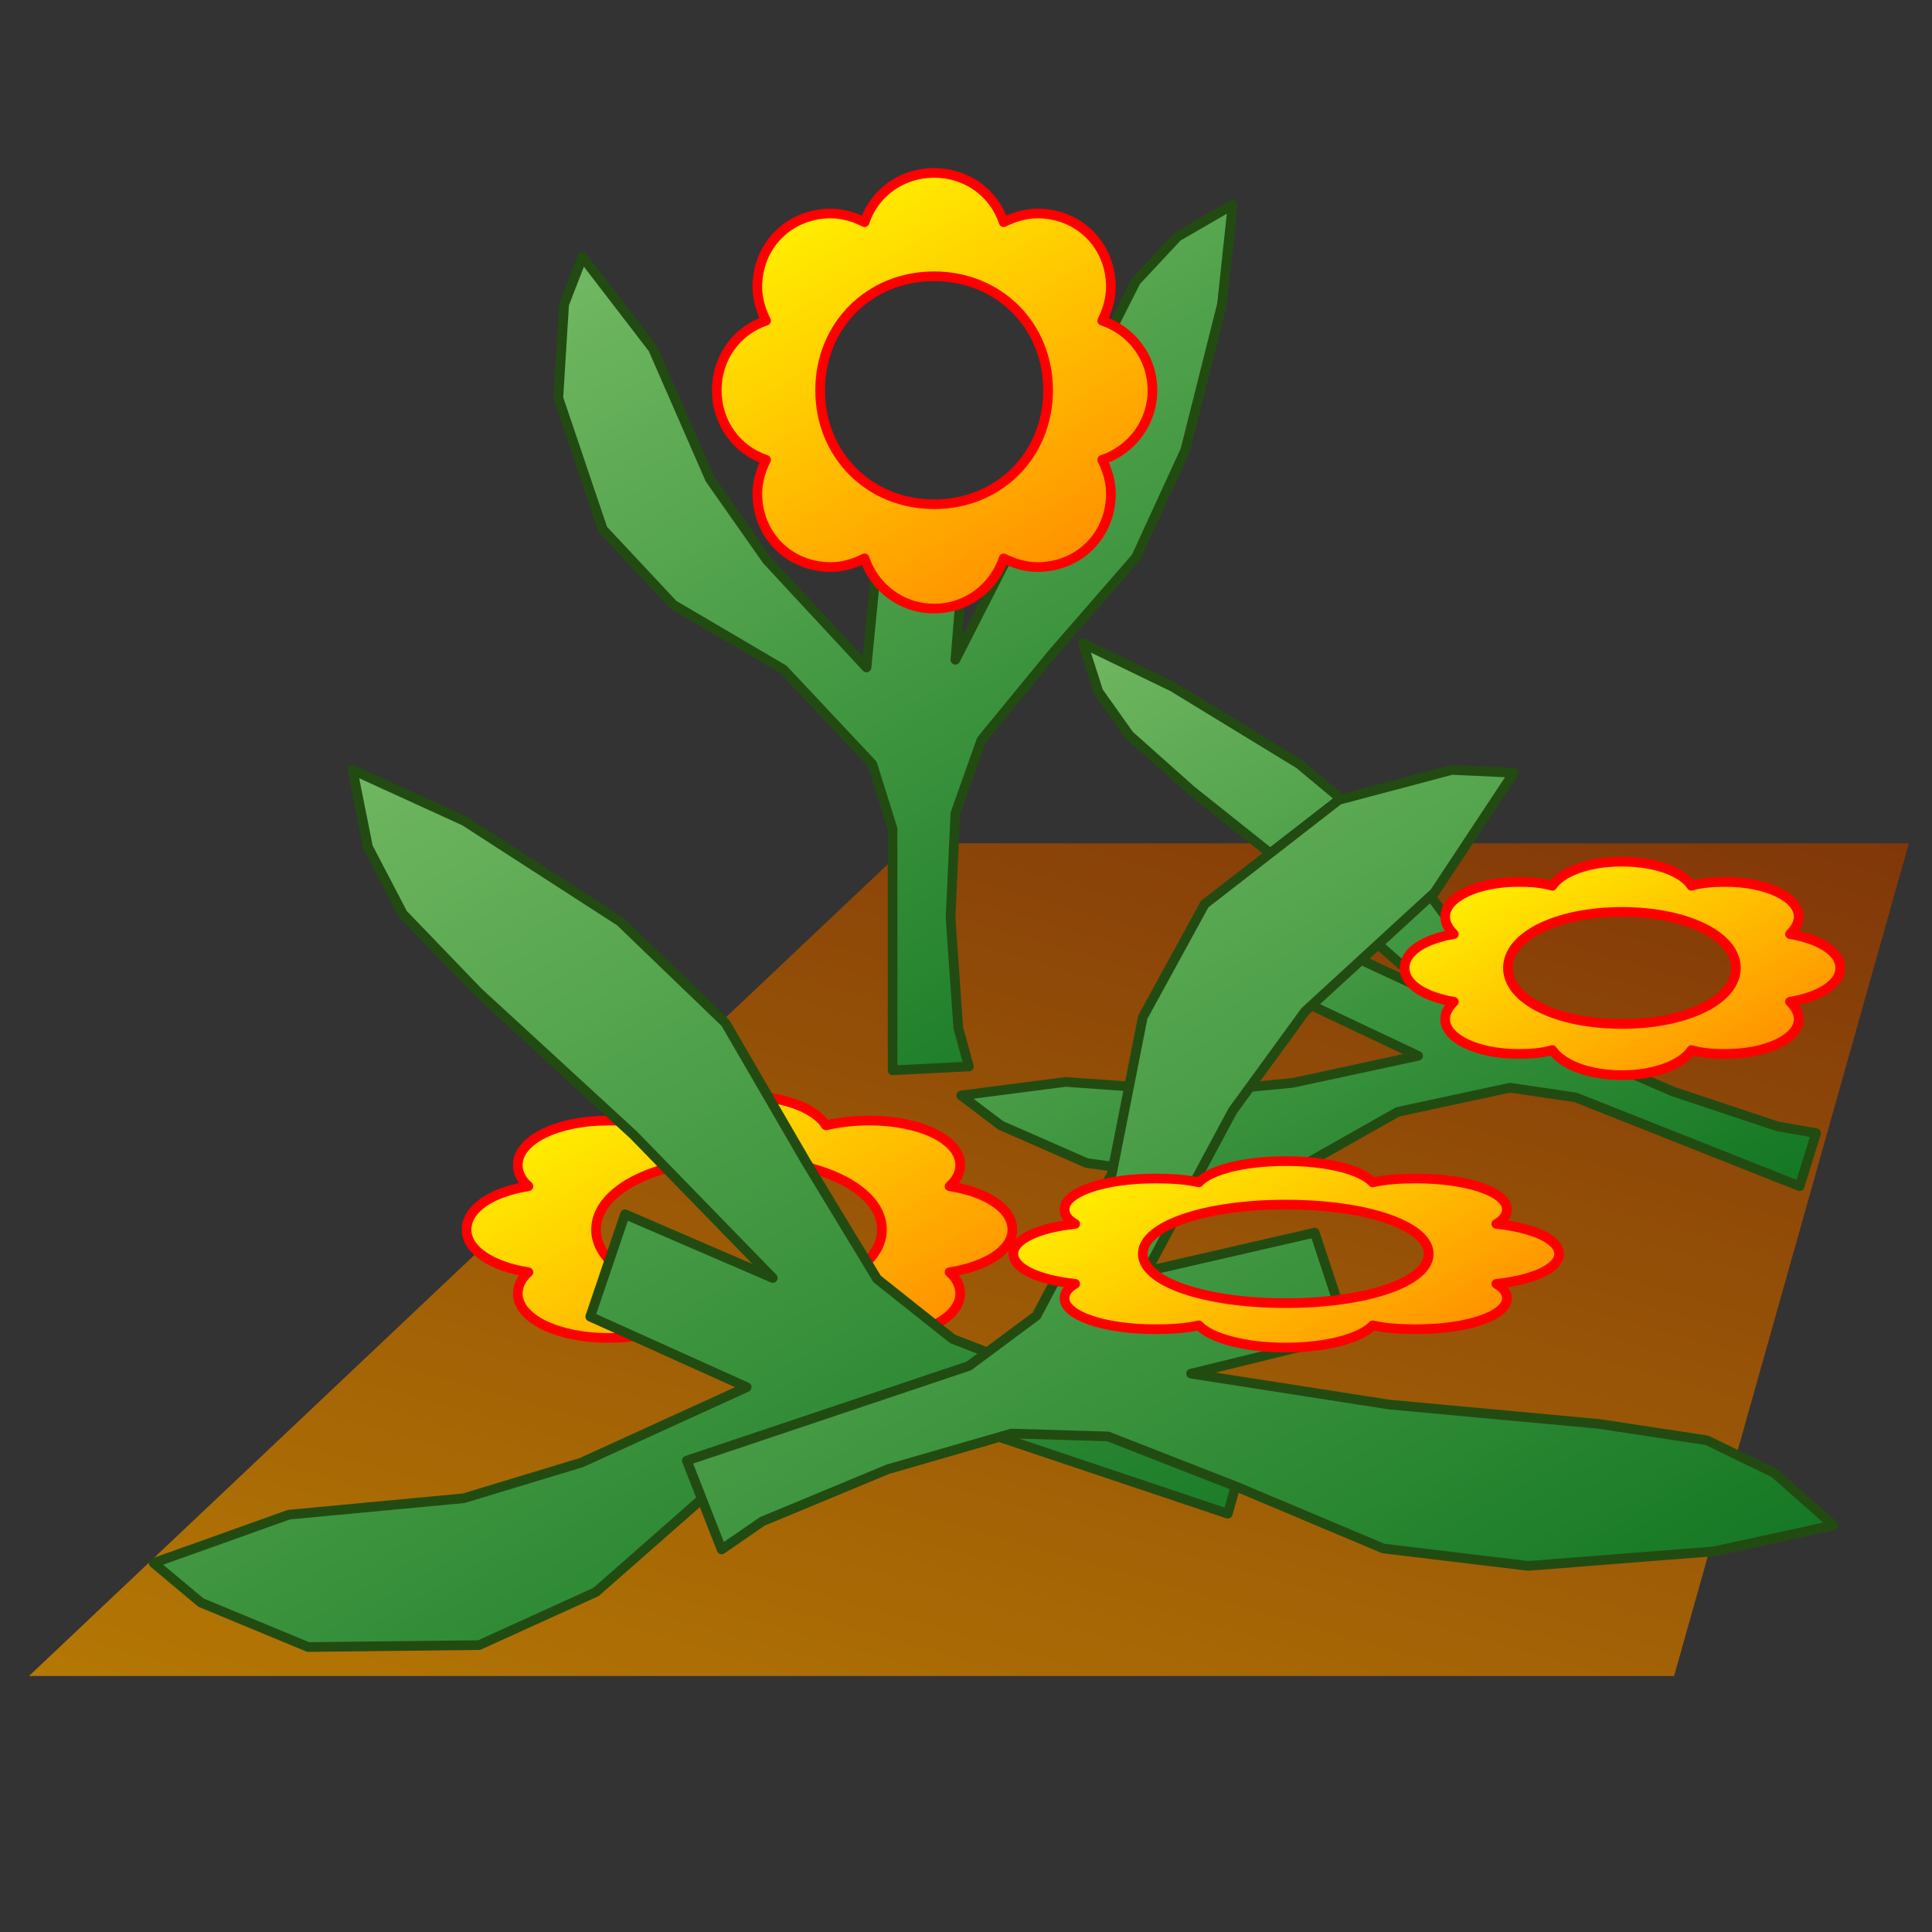 <?xml version="1.0" encoding="UTF-8"?>
<!DOCTYPE svg PUBLIC "-//W3C//DTD SVG 1.1//EN" "http://www.w3.org/Graphics/SVG/1.1/DTD/svg11.dtd">
<svg version="1.2" width="20mm" height="20mm" viewBox="0 0 2000 2000" preserveAspectRatio="xMidYMid" fill-rule="evenodd" stroke-width="28.222" stroke-linejoin="round" xmlns="http://www.w3.org/2000/svg" xmlns:ooo="http://xml.openoffice.org/svg/export" xmlns:xlink="http://www.w3.org/1999/xlink" xmlns:presentation="http://sun.com/xmlns/staroffice/presentation" xmlns:smil="http://www.w3.org/2001/SMIL20/" xmlns:anim="urn:oasis:names:tc:opendocument:xmlns:animation:1.0" xmlns:svg="urn:oasis:names:tc:opendocument:xmlns:svg-compatible:1.0" xml:space="preserve">
 <rect x="0" y="0" width="2000" height="2000" fill="#333333" stroke="none"/>
 <defs class="ClipPathGroup">
  <clipPath id="presentation_clip_path" clipPathUnits="userSpaceOnUse">
   <rect x="0" y="0" width="2000" height="2000"/>
  </clipPath>
  <clipPath id="presentation_clip_path_shrink" clipPathUnits="userSpaceOnUse">
   <rect x="2" y="2" width="1996" height="1996"/>
  </clipPath>
 </defs>
 <defs class="TextShapeIndex">
  <g ooo:slide="id1" ooo:id-list="id3 id4 id5 id6 id7 id8 id9 id10 id11"/>
 </defs>
 <defs class="EmbeddedBulletChars">
  <g id="bullet-char-template-57356" transform="scale(0,-0)">
   <path d="M 580,1141 L 1163,571 580,0 -4,571 580,1141 Z"/>
  </g>
  <g id="bullet-char-template-57354" transform="scale(0,-0)">
   <path d="M 8,1128 L 1137,1128 1137,0 8,0 8,1128 Z"/>
  </g>
  <g id="bullet-char-template-10146" transform="scale(0,-0)">
   <path d="M 174,0 L 602,739 174,1481 1456,739 174,0 Z M 1358,739 L 309,1346 659,739 1358,739 Z"/>
  </g>
  <g id="bullet-char-template-10132" transform="scale(0,-0)">
   <path d="M 2015,739 L 1276,0 717,0 1260,543 174,543 174,936 1260,936 717,1481 1274,1481 2015,739 Z"/>
  </g>
  <g id="bullet-char-template-10007" transform="scale(0,-0)">
   <path d="M 0,-2 C -7,14 -16,27 -25,37 L 356,567 C 262,823 215,952 215,954 215,979 228,992 255,992 264,992 276,990 289,987 310,991 331,999 354,1012 L 381,999 492,748 772,1049 836,1024 860,1049 C 881,1039 901,1025 922,1006 886,937 835,863 770,784 769,783 710,716 594,584 L 774,223 C 774,196 753,168 711,139 L 727,119 C 717,90 699,76 672,76 641,76 570,178 457,381 L 164,-76 C 142,-110 111,-127 72,-127 30,-127 9,-110 8,-76 1,-67 -2,-52 -2,-32 -2,-23 -1,-13 0,-2 Z"/>
  </g>
  <g id="bullet-char-template-10004" transform="scale(0,-0)">
   <path d="M 285,-33 C 182,-33 111,30 74,156 52,228 41,333 41,471 41,549 55,616 82,672 116,743 169,778 240,778 293,778 328,747 346,684 L 369,508 C 377,444 397,411 428,410 L 1163,1116 C 1174,1127 1196,1133 1229,1133 1271,1133 1292,1118 1292,1087 L 1292,965 C 1292,929 1282,901 1262,881 L 442,47 C 390,-6 338,-33 285,-33 Z"/>
  </g>
  <g id="bullet-char-template-9679" transform="scale(0,-0)">
   <path d="M 813,0 C 632,0 489,54 383,161 276,268 223,411 223,592 223,773 276,916 383,1023 489,1130 632,1184 813,1184 992,1184 1136,1130 1245,1023 1353,916 1407,772 1407,592 1407,412 1353,268 1245,161 1136,54 992,0 813,0 Z"/>
  </g>
  <g id="bullet-char-template-8226" transform="scale(0,-0)">
   <path d="M 346,457 C 273,457 209,483 155,535 101,586 74,649 74,723 74,796 101,859 155,911 209,963 273,989 346,989 419,989 480,963 531,910 582,859 608,796 608,723 608,648 583,586 532,535 482,483 420,457 346,457 Z"/>
  </g>
  <g id="bullet-char-template-8211" transform="scale(0,-0)">
   <path d="M -4,459 L 1135,459 1135,606 -4,606 -4,459 Z"/>
  </g>
  <g id="bullet-char-template-61548" transform="scale(0,-0)">
   <path d="M 173,740 C 173,903 231,1043 346,1159 462,1274 601,1332 765,1332 928,1332 1067,1274 1183,1159 1299,1043 1357,903 1357,740 1357,577 1299,437 1183,322 1067,206 928,148 765,148 601,148 462,206 346,322 231,437 173,577 173,740 Z"/>
  </g>
 </defs>
 <g>
  <g id="id2" class="Master_Slide">
   <g id="bg-id2" class="Background"/>
   <g id="bo-id2" class="BackgroundObjects"/>
  </g>
 </g>
 <g class="SlideGroup">
  <g>
   <g id="container-id1">
    <g id="id1" class="Slide" clip-path="url(#presentation_clip_path)">
     <g class="Page">
      <g class="com.sun.star.drawing.PolyPolygonShape">
       <g id="id3">
        <rect class="BoundingBox" stroke="none" fill="none" x="30" y="873" width="1947" height="864"/>
        <g>
         <defs>
          <linearGradient id="gradient1" x1="815" y1="1961" x2="1191" y2="647" gradientUnits="userSpaceOnUse">
           <stop offset="0" style="stop-color:rgb(180,120,4)"/>
           <stop offset="1" style="stop-color:rgb(129,55,9)"/>
          </linearGradient>
         </defs>
         <path style="fill:url(#gradient1)" d="M 30,1735 L 1733,1735 1976,873 942,873 30,1735 Z"/>
        </g>
       </g>
      </g>
      <g class="com.sun.star.drawing.PolyPolygonShape">
       <g id="id4">
        <rect class="BoundingBox" stroke="none" fill="none" x="573" y="207" width="709" height="907"/>
        <g>
         <defs>
          <linearGradient id="gradient2" x1="646" y1="172" x2="1209" y2="1148" gradientUnits="userSpaceOnUse">
           <stop offset="0" style="stop-color:rgb(119,188,101)"/>
           <stop offset="1" style="stop-color:rgb(18,118,34)"/>
          </linearGradient>
         </defs>
         <path style="fill:url(#gradient2)" d="M 924,1108 L 924,858 903,791 811,693 697,626 624,548 578,412 584,315 603,266 676,361 735,496 794,580 897,691 911,548 1000,548 989,683 1065,534 1135,372 1176,291 1219,245 1276,212 1265,315 1227,466 1176,577 1089,677 1016,766 989,842 984,950 992,1064 1003,1104 924,1108 Z"/>
        </g>
        <path fill="none" stroke="rgb(34,75,18)" stroke-width="10" stroke-linejoin="round" d="M 924,1108 L 924,858 903,791 811,693 697,626 624,548 578,412 584,315 603,266 676,361 735,496 794,580 897,691 911,548 1000,548 989,683 1065,534 1135,372 1176,291 1219,245 1276,212 1265,315 1227,466 1176,577 1089,677 1016,766 989,842 984,950 992,1064 1003,1104 924,1108 Z"/>
       </g>
      </g>
      <g class="com.sun.star.drawing.CustomShape">
       <g id="id5">
        <rect class="BoundingBox" stroke="none" fill="none" x="737" y="174" width="462" height="462"/>
        <g>
         <defs>
          <linearGradient id="gradient3" x1="813" y1="137" x2="1122" y2="672" gradientUnits="userSpaceOnUse">
           <stop offset="0" style="stop-color:rgb(255,255,0)"/>
           <stop offset="1" style="stop-color:rgb(255,128,0)"/>
          </linearGradient>
         </defs>
         <path style="fill:url(#gradient3)" d="M 967,286 L 955,287 943,288 931,291 920,295 910,300 900,306 891,312 883,320 875,328 869,337 863,347 858,357 854,368 851,380 850,392 849,404 850,416 851,428 854,440 858,451 863,461 869,471 875,480 883,488 891,496 900,502 910,508 920,513 931,517 943,520 955,521 967,522 979,521 991,520 1003,517 1014,513 1024,508 1034,502 1043,496 1051,488 1059,480 1065,471 1071,461 1076,451 1080,440 1083,428 1084,416 1085,404 1084,392 1083,380 1080,368 1076,357 1071,347 1065,337 1059,328 1051,320 1043,312 1034,306 1024,300 1014,295 1003,291 991,288 979,287 967,286 Z M 742,404 L 742,398 743,392 744,386 746,380 748,374 750,369 753,364 756,359 760,354 764,350 768,346 772,343 777,339 782,337 787,334 793,332 791,328 789,324 788,320 787,316 786,311 785,307 784,302 784,297 784,289 786,281 787,274 790,267 793,260 797,254 801,248 806,243 811,238 817,234 823,230 830,227 837,224 844,223 852,221 860,221 865,221 870,222 874,223 879,224 883,225 887,226 891,228 895,230 897,224 900,219 902,214 906,209 909,205 913,201 917,197 922,193 927,190 932,187 937,185 943,183 949,181 955,180 961,179 967,179 973,179 979,180 985,181 991,183 997,185 1002,187 1007,190 1012,193 1017,197 1021,201 1025,205 1028,209 1032,214 1034,219 1037,224 1039,230 1043,228 1047,226 1051,225 1055,224 1060,223 1064,222 1069,221 1074,221 1082,221 1090,223 1097,224 1104,227 1111,230 1117,234 1123,238 1128,243 1133,248 1137,254 1141,260 1144,267 1147,274 1148,281 1150,289 1150,297 1150,302 1149,307 1148,311 1147,316 1146,320 1145,324 1143,328 1141,332 1147,334 1152,337 1157,339 1162,343 1166,346 1171,350 1175,354 1178,359 1182,364 1184,369 1187,374 1189,380 1191,386 1192,392 1193,398 1193,404 1193,410 1192,416 1191,422 1189,428 1187,434 1184,439 1182,444 1178,449 1175,454 1171,458 1166,462 1162,465 1157,469 1152,471 1147,474 1141,476 1143,480 1145,484 1146,488 1147,492 1148,497 1149,501 1150,506 1150,511 1150,519 1148,527 1147,534 1144,541 1141,548 1137,554 1133,560 1128,565 1123,570 1117,574 1111,578 1104,581 1097,584 1090,585 1082,587 1074,587 1069,587 1064,586 1060,585 1055,584 1051,583 1047,582 1043,580 1039,578 1037,584 1034,589 1032,594 1028,599 1025,603 1021,608 1017,612 1012,615 1007,619 1002,621 997,624 991,626 985,628 979,629 973,630 967,630 961,630 955,629 949,628 943,626 937,624 932,621 927,619 922,615 917,612 913,608 909,603 906,599 902,594 900,589 897,584 895,578 891,580 887,582 883,583 879,584 874,585 870,586 865,587 860,587 852,587 844,585 837,584 830,581 823,578 817,574 811,570 806,565 801,560 797,554 793,548 790,541 787,534 786,527 784,519 784,511 784,506 785,501 786,497 787,492 788,488 789,484 791,480 793,476 787,474 782,471 777,469 772,465 768,462 764,458 760,454 756,449 753,444 750,439 748,434 746,428 744,422 743,416 742,410 742,404 Z"/>
        </g>
        <path fill="none" stroke="rgb(255,0,0)" stroke-width="10" stroke-linejoin="round" d="M 967,286 C 900,286 849,337 849,404 849,471 900,522 967,522 1034,522 1085,471 1085,404 1085,337 1034,286 967,286 Z"/>
        <path fill="none" stroke="rgb(255,0,0)" stroke-width="10" stroke-linejoin="round" d="M 742,404 C 742,370 763,342 793,332 788,322 784,310 784,297 784,254 817,221 860,221 873,221 885,225 895,230 905,200 933,179 967,179 1001,179 1029,200 1039,230 1049,225 1061,221 1074,221 1117,221 1150,254 1150,297 1150,310 1146,322 1141,332 1171,342 1193,370 1193,404 1193,438 1171,466 1141,476 1146,486 1150,498 1150,511 1150,554 1117,587 1074,587 1061,587 1049,583 1039,578 1029,608 1001,630 967,630 933,630 905,608 895,578 885,583 873,587 860,587 817,587 784,554 784,511 784,498 788,486 793,476 763,466 742,438 742,404 Z"/>
       </g>
      </g>
      <g class="com.sun.star.drawing.CustomShape">
       <g id="id6">
        <rect class="BoundingBox" stroke="none" fill="none" x="478" y="1129" width="576" height="289"/>
        <g>
         <defs>
          <linearGradient id="gradient4" x1="634" y1="1046" x2="896" y2="1500" gradientUnits="userSpaceOnUse">
           <stop offset="0" style="stop-color:rgb(255,255,0)"/>
           <stop offset="1" style="stop-color:rgb(255,128,0)"/>
          </linearGradient>
         </defs>
         <path style="fill:url(#gradient4)" d="M 765,1200 L 735,1201 720,1203 706,1206 693,1208 681,1212 670,1216 660,1221 650,1226 642,1231 634,1237 628,1244 623,1251 622,1254 620,1258 619,1261 618,1265 617,1269 617,1273 617,1277 618,1281 619,1284 620,1288 622,1291 623,1295 628,1302 634,1308 642,1314 650,1319 660,1324 670,1329 681,1333 693,1337 706,1340 720,1342 735,1344 765,1345 795,1344 810,1342 824,1340 837,1337 849,1333 860,1329 871,1324 880,1319 888,1314 896,1308 902,1302 907,1295 908,1291 910,1288 911,1284 912,1281 913,1277 913,1273 913,1269 912,1265 911,1261 910,1258 908,1254 907,1251 902,1244 896,1237 888,1231 880,1226 871,1221 860,1216 849,1212 837,1208 824,1206 810,1203 795,1201 765,1200 Z M 483,1273 L 483,1269 484,1265 486,1261 488,1258 490,1254 493,1251 497,1247 501,1245 505,1242 510,1239 515,1237 521,1234 533,1231 547,1228 545,1226 542,1223 541,1222 540,1221 540,1219 539,1218 538,1216 538,1215 537,1213 537,1212 536,1210 536,1209 536,1207 536,1206 536,1204 536,1201 537,1199 538,1197 539,1194 540,1192 543,1188 547,1184 552,1180 557,1176 563,1173 570,1170 577,1168 585,1165 593,1164 602,1162 611,1161 630,1160 642,1160 654,1161 665,1163 675,1165 678,1162 681,1158 684,1155 688,1152 693,1149 697,1147 703,1145 708,1142 721,1139 734,1136 749,1135 765,1134 781,1135 796,1136 809,1139 822,1142 827,1145 833,1147 837,1149 842,1152 846,1155 849,1158 852,1162 855,1165 865,1163 876,1161 888,1160 900,1160 919,1161 928,1162 937,1164 945,1165 953,1168 960,1170 967,1173 973,1176 978,1180 983,1184 987,1188 990,1192 991,1194 992,1197 993,1199 994,1201 994,1204 994,1206 994,1207 994,1209 994,1210 993,1212 993,1213 992,1215 992,1216 991,1218 990,1219 990,1221 989,1222 988,1223 985,1226 983,1228 997,1231 1009,1234 1015,1237 1020,1239 1025,1242 1030,1245 1034,1247 1037,1251 1041,1254 1043,1258 1045,1261 1047,1265 1048,1269 1048,1273 1048,1277 1047,1281 1045,1284 1043,1288 1041,1291 1037,1295 1034,1298 1030,1301 1025,1303 1020,1306 1015,1308 1009,1311 997,1314 983,1317 985,1319 988,1322 989,1323 990,1324 990,1326 991,1327 992,1329 992,1330 993,1332 993,1333 994,1335 994,1336 994,1338 994,1339 994,1341 994,1344 993,1346 992,1348 991,1351 990,1353 987,1357 983,1361 978,1365 973,1369 967,1372 960,1375 953,1377 945,1380 937,1381 928,1383 919,1384 900,1385 888,1385 876,1384 865,1382 855,1380 852,1383 849,1387 846,1390 842,1393 837,1396 833,1398 827,1401 822,1403 809,1407 796,1410 781,1411 765,1412 749,1411 734,1410 721,1407 708,1403 703,1401 697,1398 693,1396 688,1393 684,1390 681,1387 678,1383 675,1380 665,1382 654,1384 642,1385 630,1385 611,1384 602,1383 593,1381 585,1380 577,1377 570,1375 563,1372 557,1369 552,1365 547,1361 543,1357 540,1353 539,1351 538,1348 537,1346 536,1344 536,1341 536,1339 536,1338 536,1336 536,1335 537,1333 537,1332 538,1330 538,1329 539,1327 540,1326 540,1324 541,1323 542,1322 545,1319 547,1317 533,1314 521,1311 515,1308 510,1306 505,1303 501,1301 497,1298 493,1295 490,1291 488,1288 486,1284 484,1281 483,1277 483,1273 Z"/>
        </g>
        <path fill="none" stroke="rgb(255,0,0)" stroke-width="10" stroke-linejoin="round" d="M 765,1200 C 681,1200 617,1231 617,1273 617,1314 681,1345 765,1345 849,1345 913,1314 913,1273 913,1231 849,1200 765,1200 Z"/>
        <path fill="none" stroke="rgb(255,0,0)" stroke-width="10" stroke-linejoin="round" d="M 483,1273 C 483,1251 509,1234 547,1228 540,1222 536,1214 536,1206 536,1180 577,1160 630,1160 647,1160 662,1162 675,1165 687,1146 722,1134 765,1134 808,1134 843,1146 855,1165 868,1162 883,1160 900,1160 953,1160 994,1180 994,1206 994,1214 990,1222 983,1228 1021,1234 1048,1251 1048,1273 1048,1294 1021,1311 983,1317 990,1323 994,1331 994,1339 994,1365 953,1385 900,1385 883,1385 868,1383 855,1380 843,1399 808,1412 765,1412 722,1412 687,1399 675,1380 662,1383 647,1385 630,1385 577,1385 536,1365 536,1339 536,1331 540,1323 547,1317 509,1311 483,1294 483,1273 Z"/>
       </g>
      </g>
      <g class="com.sun.star.drawing.PolyPolygonShape">
       <g id="id7">
        <rect class="BoundingBox" stroke="none" fill="none" x="153" y="791" width="1151" height="920"/>
        <g>
         <defs>
          <linearGradient id="gradient5" x1="389" y1="664" x2="1067" y2="1838" gradientUnits="userSpaceOnUse">
           <stop offset="0" style="stop-color:rgb(119,188,101)"/>
           <stop offset="1" style="stop-color:rgb(18,118,34)"/>
          </linearGradient>
         </defs>
         <path style="fill:url(#gradient5)" d="M 1271,1567 L 979,1469 892,1468 741,1539 617,1648 496,1703 319,1705 208,1659 159,1618 299,1568 480,1551 602,1514 773,1436 611,1363 647,1257 800,1323 656,1175 495,1027 417,946 381,877 365,797 481,850 642,954 751,1059 834,1202 908,1324 986,1386 1110,1434 1247,1470 1298,1472 1271,1567 Z"/>
        </g>
        <path fill="none" stroke="rgb(34,75,18)" stroke-width="10" stroke-linejoin="round" d="M 1271,1567 L 979,1469 892,1468 741,1539 617,1648 496,1703 319,1705 208,1659 159,1618 299,1568 480,1551 602,1514 773,1436 611,1363 647,1257 800,1323 656,1175 495,1027 417,946 381,877 365,797 481,850 642,954 751,1059 834,1202 908,1324 986,1386 1110,1434 1247,1470 1298,1472 1271,1567 Z"/>
       </g>
      </g>
      <g class="com.sun.star.drawing.PolyPolygonShape">
       <g id="id8">
        <rect class="BoundingBox" stroke="none" fill="none" x="990" y="660" width="897" height="574"/>
        <g>
         <defs>
          <linearGradient id="gradient6" x1="1205" y1="544" x2="1670" y2="1350" gradientUnits="userSpaceOnUse">
           <stop offset="0" style="stop-color:rgb(119,188,101)"/>
           <stop offset="1" style="stop-color:rgb(18,118,34)"/>
          </linearGradient>
         </defs>
         <path style="fill:url(#gradient6)" d="M 1863,1228 L 1631,1136 1563,1126 1447,1151 1355,1203 1263,1223 1125,1204 1036,1165 995,1134 1103,1120 1244,1130 1338,1121 1468,1093 1339,1032 1362,972 1485,1029 1366,924 1233,818 1169,761 1137,716 1121,666 1214,711 1345,791 1435,866 1505,960 1569,1041 1633,1087 1732,1130 1840,1166 1880,1173 1863,1228 Z"/>
        </g>
        <path fill="none" stroke="rgb(34,75,18)" stroke-width="10" stroke-linejoin="round" d="M 1863,1228 L 1631,1136 1563,1126 1447,1151 1355,1203 1263,1223 1125,1204 1036,1165 995,1134 1103,1120 1244,1130 1338,1121 1468,1093 1339,1032 1362,972 1485,1029 1366,924 1233,818 1169,761 1137,716 1121,666 1214,711 1345,791 1435,866 1505,960 1569,1041 1633,1087 1732,1130 1840,1166 1880,1173 1863,1228 Z"/>
       </g>
      </g>
      <g class="com.sun.star.drawing.CustomShape">
       <g id="id9">
        <rect class="BoundingBox" stroke="none" fill="none" x="1449" y="886" width="462" height="233"/>
        <g>
         <defs>
          <linearGradient id="gradient7" x1="1575" y1="822" x2="1784" y2="1183" gradientUnits="userSpaceOnUse">
           <stop offset="0" style="stop-color:rgb(255,255,0)"/>
           <stop offset="1" style="stop-color:rgb(255,128,0)"/>
          </linearGradient>
         </defs>
         <path style="fill:url(#gradient7)" d="M 1679,944 L 1655,945 1643,947 1632,948 1622,951 1612,954 1603,957 1595,961 1587,965 1581,969 1575,974 1570,979 1566,984 1565,987 1563,990 1562,993 1562,996 1561,999 1561,1002 1561,1005 1562,1008 1562,1011 1563,1014 1565,1017 1566,1020 1570,1025 1575,1030 1581,1035 1587,1039 1595,1043 1603,1047 1612,1050 1622,1053 1632,1056 1643,1057 1655,1059 1679,1060 1703,1059 1715,1057 1726,1056 1736,1053 1746,1050 1755,1047 1763,1043 1771,1039 1777,1035 1783,1030 1788,1025 1792,1020 1793,1017 1795,1014 1796,1011 1796,1008 1797,1005 1797,1002 1797,999 1796,996 1796,993 1795,990 1793,987 1792,984 1788,979 1783,974 1777,969 1771,965 1763,961 1755,957 1746,954 1736,951 1726,948 1715,947 1703,945 1679,944 Z M 1454,1002 L 1454,999 1455,996 1456,993 1458,990 1460,987 1462,985 1465,982 1468,980 1472,978 1476,976 1480,974 1484,972 1494,969 1505,967 1503,965 1501,963 1500,961 1499,959 1498,958 1498,956 1497,955 1497,954 1496,953 1496,952 1496,950 1496,949 1496,947 1496,945 1497,943 1498,942 1498,940 1499,938 1502,935 1505,932 1509,929 1513,926 1518,924 1523,921 1529,919 1535,917 1542,916 1549,915 1556,914 1572,913 1582,913 1591,914 1595,914 1599,915 1603,916 1607,917 1609,914 1612,912 1614,909 1618,907 1621,905 1625,902 1629,901 1634,899 1644,896 1655,894 1667,892 1679,892 1691,892 1703,894 1714,896 1724,899 1729,901 1733,902 1737,905 1740,907 1744,909 1746,912 1749,914 1751,917 1755,916 1759,915 1763,914 1767,914 1776,913 1786,913 1802,914 1809,915 1816,916 1823,917 1829,919 1835,921 1840,924 1845,926 1849,929 1853,932 1856,935 1859,938 1860,940 1860,942 1861,943 1862,945 1862,947 1862,949 1862,950 1862,952 1862,953 1861,954 1861,955 1860,956 1860,958 1859,959 1858,961 1857,963 1855,965 1853,967 1864,969 1874,972 1878,974 1883,976 1887,978 1890,980 1894,982 1896,985 1899,987 1901,990 1903,993 1904,996 1905,999 1905,1000 1905,1002 1905,1004 1905,1005 1904,1008 1903,1011 1901,1014 1899,1017 1896,1019 1894,1022 1890,1024 1887,1026 1883,1028 1878,1030 1874,1032 1864,1035 1853,1037 1855,1039 1857,1041 1858,1043 1859,1045 1860,1046 1860,1048 1861,1049 1861,1050 1862,1051 1862,1052 1862,1054 1862,1055 1862,1057 1862,1059 1861,1061 1860,1062 1860,1064 1859,1066 1856,1069 1853,1072 1849,1075 1845,1078 1840,1081 1835,1083 1829,1085 1823,1087 1816,1088 1809,1089 1802,1090 1786,1091 1776,1091 1767,1090 1763,1090 1759,1089 1755,1088 1751,1087 1749,1090 1746,1092 1744,1095 1740,1097 1737,1100 1733,1102 1729,1104 1724,1106 1714,1109 1703,1111 1691,1112 1679,1113 1667,1112 1655,1111 1644,1109 1634,1106 1629,1104 1625,1102 1621,1100 1618,1097 1614,1095 1612,1092 1609,1090 1607,1087 1603,1088 1599,1089 1595,1090 1591,1090 1582,1091 1572,1091 1556,1090 1549,1089 1542,1088 1535,1087 1529,1085 1523,1083 1518,1081 1513,1078 1509,1075 1505,1072 1502,1069 1499,1066 1498,1064 1498,1062 1497,1061 1496,1059 1496,1057 1496,1055 1496,1054 1496,1052 1496,1051 1497,1050 1497,1049 1498,1048 1498,1046 1499,1045 1500,1043 1501,1041 1503,1039 1505,1037 1494,1035 1484,1032 1480,1030 1476,1028 1472,1026 1468,1024 1465,1022 1462,1019 1460,1017 1458,1014 1456,1011 1455,1008 1454,1005 1454,1002 Z"/>
        </g>
        <path fill="none" stroke="rgb(255,0,0)" stroke-width="10" stroke-linejoin="round" d="M 1679,944 C 1612,944 1561,969 1561,1002 1561,1035 1612,1060 1679,1060 1746,1060 1797,1035 1797,1002 1797,969 1746,944 1679,944 Z"/>
        <path fill="none" stroke="rgb(255,0,0)" stroke-width="10" stroke-linejoin="round" d="M 1454,1002 C 1454,985 1475,972 1505,967 1500,962 1496,956 1496,949 1496,929 1529,913 1572,913 1585,913 1597,914 1607,917 1617,902 1645,892 1679,892 1713,892 1741,902 1751,917 1761,914 1773,913 1786,913 1829,913 1862,929 1862,949 1862,956 1858,962 1853,967 1883,972 1905,985 1905,1002 1905,1019 1883,1032 1853,1037 1858,1042 1862,1048 1862,1055 1862,1075 1829,1091 1786,1091 1773,1091 1761,1090 1751,1087 1741,1102 1713,1113 1679,1113 1645,1113 1617,1102 1607,1087 1597,1090 1585,1091 1572,1091 1529,1091 1496,1075 1496,1055 1496,1048 1500,1042 1505,1037 1475,1032 1454,1019 1454,1002 Z"/>
       </g>
      </g>
      <g class="com.sun.star.drawing.PolyPolygonShape">
       <g id="id10">
        <rect class="BoundingBox" stroke="none" fill="none" x="705" y="792" width="1200" height="835"/>
        <g>
         <defs>
          <linearGradient id="gradient8" x1="977" y1="643" x2="1631" y2="1775" gradientUnits="userSpaceOnUse">
           <stop offset="0" style="stop-color:rgb(119,188,101)"/>
           <stop offset="1" style="stop-color:rgb(18,118,34)"/>
          </linearGradient>
         </defs>
         <path style="fill:url(#gradient8)" d="M 711,1512 L 1003,1414 1073,1362 1151,1215 1183,1053 1247,936 1386,828 1503,797 1567,800 1485,924 1351,1047 1276,1150 1187,1316 1361,1276 1396,1382 1233,1422 1438,1454 1655,1474 1767,1491 1837,1525 1898,1579 1774,1606 1582,1621 1432,1603 1280,1539 1147,1487 1047,1484 919,1521 789,1575 747,1604 711,1512 Z"/>
        </g>
        <path fill="none" stroke="rgb(34,75,18)" stroke-width="10" stroke-linejoin="round" d="M 711,1512 L 1003,1414 1073,1362 1151,1215 1183,1053 1247,936 1386,828 1503,797 1567,800 1485,924 1351,1047 1276,1150 1187,1316 1361,1276 1396,1382 1233,1422 1438,1454 1655,1474 1767,1491 1837,1525 1898,1579 1774,1606 1582,1621 1432,1603 1280,1539 1147,1487 1047,1484 919,1521 789,1575 747,1604 711,1512 Z"/>
       </g>
      </g>
      <g class="com.sun.star.drawing.CustomShape">
       <g id="id11">
        <rect class="BoundingBox" stroke="none" fill="none" x="1043" y="1197" width="577" height="205"/>
        <g>
         <defs>
          <linearGradient id="gradient9" x1="1219" y1="1103" x2="1444" y2="1494" gradientUnits="userSpaceOnUse">
           <stop offset="0" style="stop-color:rgb(255,255,0)"/>
           <stop offset="1" style="stop-color:rgb(255,128,0)"/>
          </linearGradient>
         </defs>
         <path style="fill:url(#gradient9)" d="M 1331,1247 L 1301,1248 1272,1251 1247,1255 1236,1258 1226,1262 1216,1265 1208,1269 1200,1273 1194,1278 1189,1283 1188,1285 1186,1287 1185,1290 1184,1293 1183,1295 1183,1298 1183,1301 1184,1303 1185,1306 1186,1309 1188,1311 1189,1313 1194,1318 1200,1323 1208,1327 1216,1331 1226,1334 1236,1338 1247,1341 1272,1345 1301,1348 1331,1349 1361,1348 1390,1345 1415,1341 1426,1338 1437,1334 1446,1331 1454,1327 1462,1323 1468,1318 1473,1313 1474,1311 1476,1309 1477,1306 1478,1303 1479,1301 1479,1298 1479,1295 1478,1293 1477,1290 1476,1287 1474,1285 1473,1283 1468,1278 1462,1273 1454,1269 1446,1265 1437,1262 1426,1258 1415,1255 1390,1251 1361,1248 1331,1247 Z M 1049,1298 L 1049,1297 1049,1295 1050,1294 1050,1293 1051,1291 1052,1290 1054,1287 1056,1285 1059,1283 1063,1280 1067,1278 1071,1276 1076,1275 1087,1271 1099,1269 1113,1267 1111,1265 1108,1264 1107,1263 1106,1262 1106,1261 1105,1260 1104,1259 1104,1258 1103,1257 1103,1256 1102,1255 1102,1254 1102,1253 1102,1252 1102,1250 1102,1249 1103,1247 1104,1245 1105,1244 1106,1242 1109,1239 1113,1237 1118,1234 1123,1232 1129,1229 1136,1227 1143,1225 1159,1222 1177,1221 1196,1220 1208,1220 1220,1221 1226,1221 1231,1222 1236,1223 1241,1224 1244,1222 1247,1219 1250,1217 1254,1215 1259,1213 1263,1211 1274,1208 1287,1206 1300,1204 1315,1202 1331,1202 1347,1202 1362,1204 1375,1206 1388,1208 1399,1211 1403,1213 1408,1215 1412,1217 1415,1219 1418,1222 1421,1224 1426,1223 1431,1222 1436,1221 1442,1221 1454,1220 1466,1220 1485,1221 1503,1222 1519,1225 1526,1227 1533,1229 1539,1232 1544,1234 1549,1237 1553,1239 1556,1242 1557,1244 1558,1245 1559,1247 1560,1249 1560,1250 1560,1252 1560,1253 1560,1254 1560,1255 1559,1256 1559,1257 1558,1258 1558,1259 1557,1260 1556,1261 1556,1262 1555,1263 1554,1264 1551,1265 1549,1267 1563,1269 1575,1271 1586,1275 1591,1276 1596,1278 1600,1280 1603,1283 1607,1285 1609,1287 1611,1290 1612,1291 1613,1293 1613,1294 1614,1295 1614,1297 1614,1298 1614,1299 1614,1301 1613,1302 1613,1303 1612,1305 1611,1306 1609,1309 1607,1311 1603,1313 1600,1316 1596,1318 1591,1320 1586,1321 1575,1325 1563,1327 1549,1329 1551,1331 1554,1332 1555,1333 1556,1334 1556,1335 1557,1336 1558,1337 1558,1338 1559,1339 1559,1340 1560,1341 1560,1342 1560,1343 1560,1344 1560,1346 1560,1347 1559,1349 1558,1351 1557,1352 1556,1354 1553,1357 1549,1359 1544,1362 1539,1364 1533,1367 1526,1369 1519,1371 1503,1374 1485,1375 1466,1376 1454,1376 1442,1375 1436,1375 1431,1374 1426,1373 1421,1372 1418,1374 1415,1377 1412,1379 1408,1381 1403,1383 1399,1385 1388,1388 1375,1391 1362,1393 1347,1395 1331,1395 1315,1395 1300,1393 1287,1391 1274,1388 1263,1385 1259,1383 1254,1381 1250,1379 1247,1377 1244,1374 1241,1372 1236,1373 1231,1374 1226,1375 1220,1375 1208,1376 1196,1376 1177,1375 1159,1374 1143,1371 1136,1369 1129,1367 1123,1364 1118,1362 1113,1359 1109,1357 1106,1354 1105,1352 1104,1351 1103,1349 1102,1347 1102,1346 1102,1344 1102,1343 1102,1342 1102,1341 1103,1340 1103,1339 1104,1338 1104,1337 1105,1336 1106,1335 1106,1334 1107,1333 1108,1332 1111,1331 1113,1329 1099,1327 1087,1325 1076,1321 1071,1320 1067,1318 1063,1316 1059,1313 1056,1311 1054,1309 1052,1306 1051,1305 1050,1303 1050,1302 1049,1301 1049,1299 1049,1298 Z"/>
        </g>
        <path fill="none" stroke="rgb(255,0,0)" stroke-width="10" stroke-linejoin="round" d="M 1331,1247 C 1247,1247 1183,1269 1183,1298 1183,1327 1247,1349 1331,1349 1415,1349 1479,1327 1479,1298 1479,1269 1415,1247 1331,1247 Z"/>
        <path fill="none" stroke="rgb(255,0,0)" stroke-width="10" stroke-linejoin="round" d="M 1049,1298 C 1049,1283 1075,1271 1113,1267 1106,1263 1102,1258 1102,1252 1102,1234 1143,1220 1196,1220 1213,1220 1228,1221 1241,1224 1253,1211 1288,1202 1331,1202 1374,1202 1409,1211 1421,1224 1434,1221 1449,1220 1466,1220 1519,1220 1560,1234 1560,1252 1560,1258 1556,1263 1549,1267 1587,1271 1614,1283 1614,1298 1614,1313 1587,1325 1549,1329 1556,1333 1560,1338 1560,1344 1560,1362 1519,1376 1466,1376 1449,1376 1434,1375 1421,1372 1409,1385 1374,1395 1331,1395 1288,1395 1253,1385 1241,1372 1228,1375 1213,1376 1196,1376 1143,1376 1102,1362 1102,1344 1102,1338 1106,1333 1113,1329 1075,1325 1049,1313 1049,1298 Z"/>
       </g>
      </g>
     </g>
    </g>
   </g>
  </g>
 </g>
</svg>